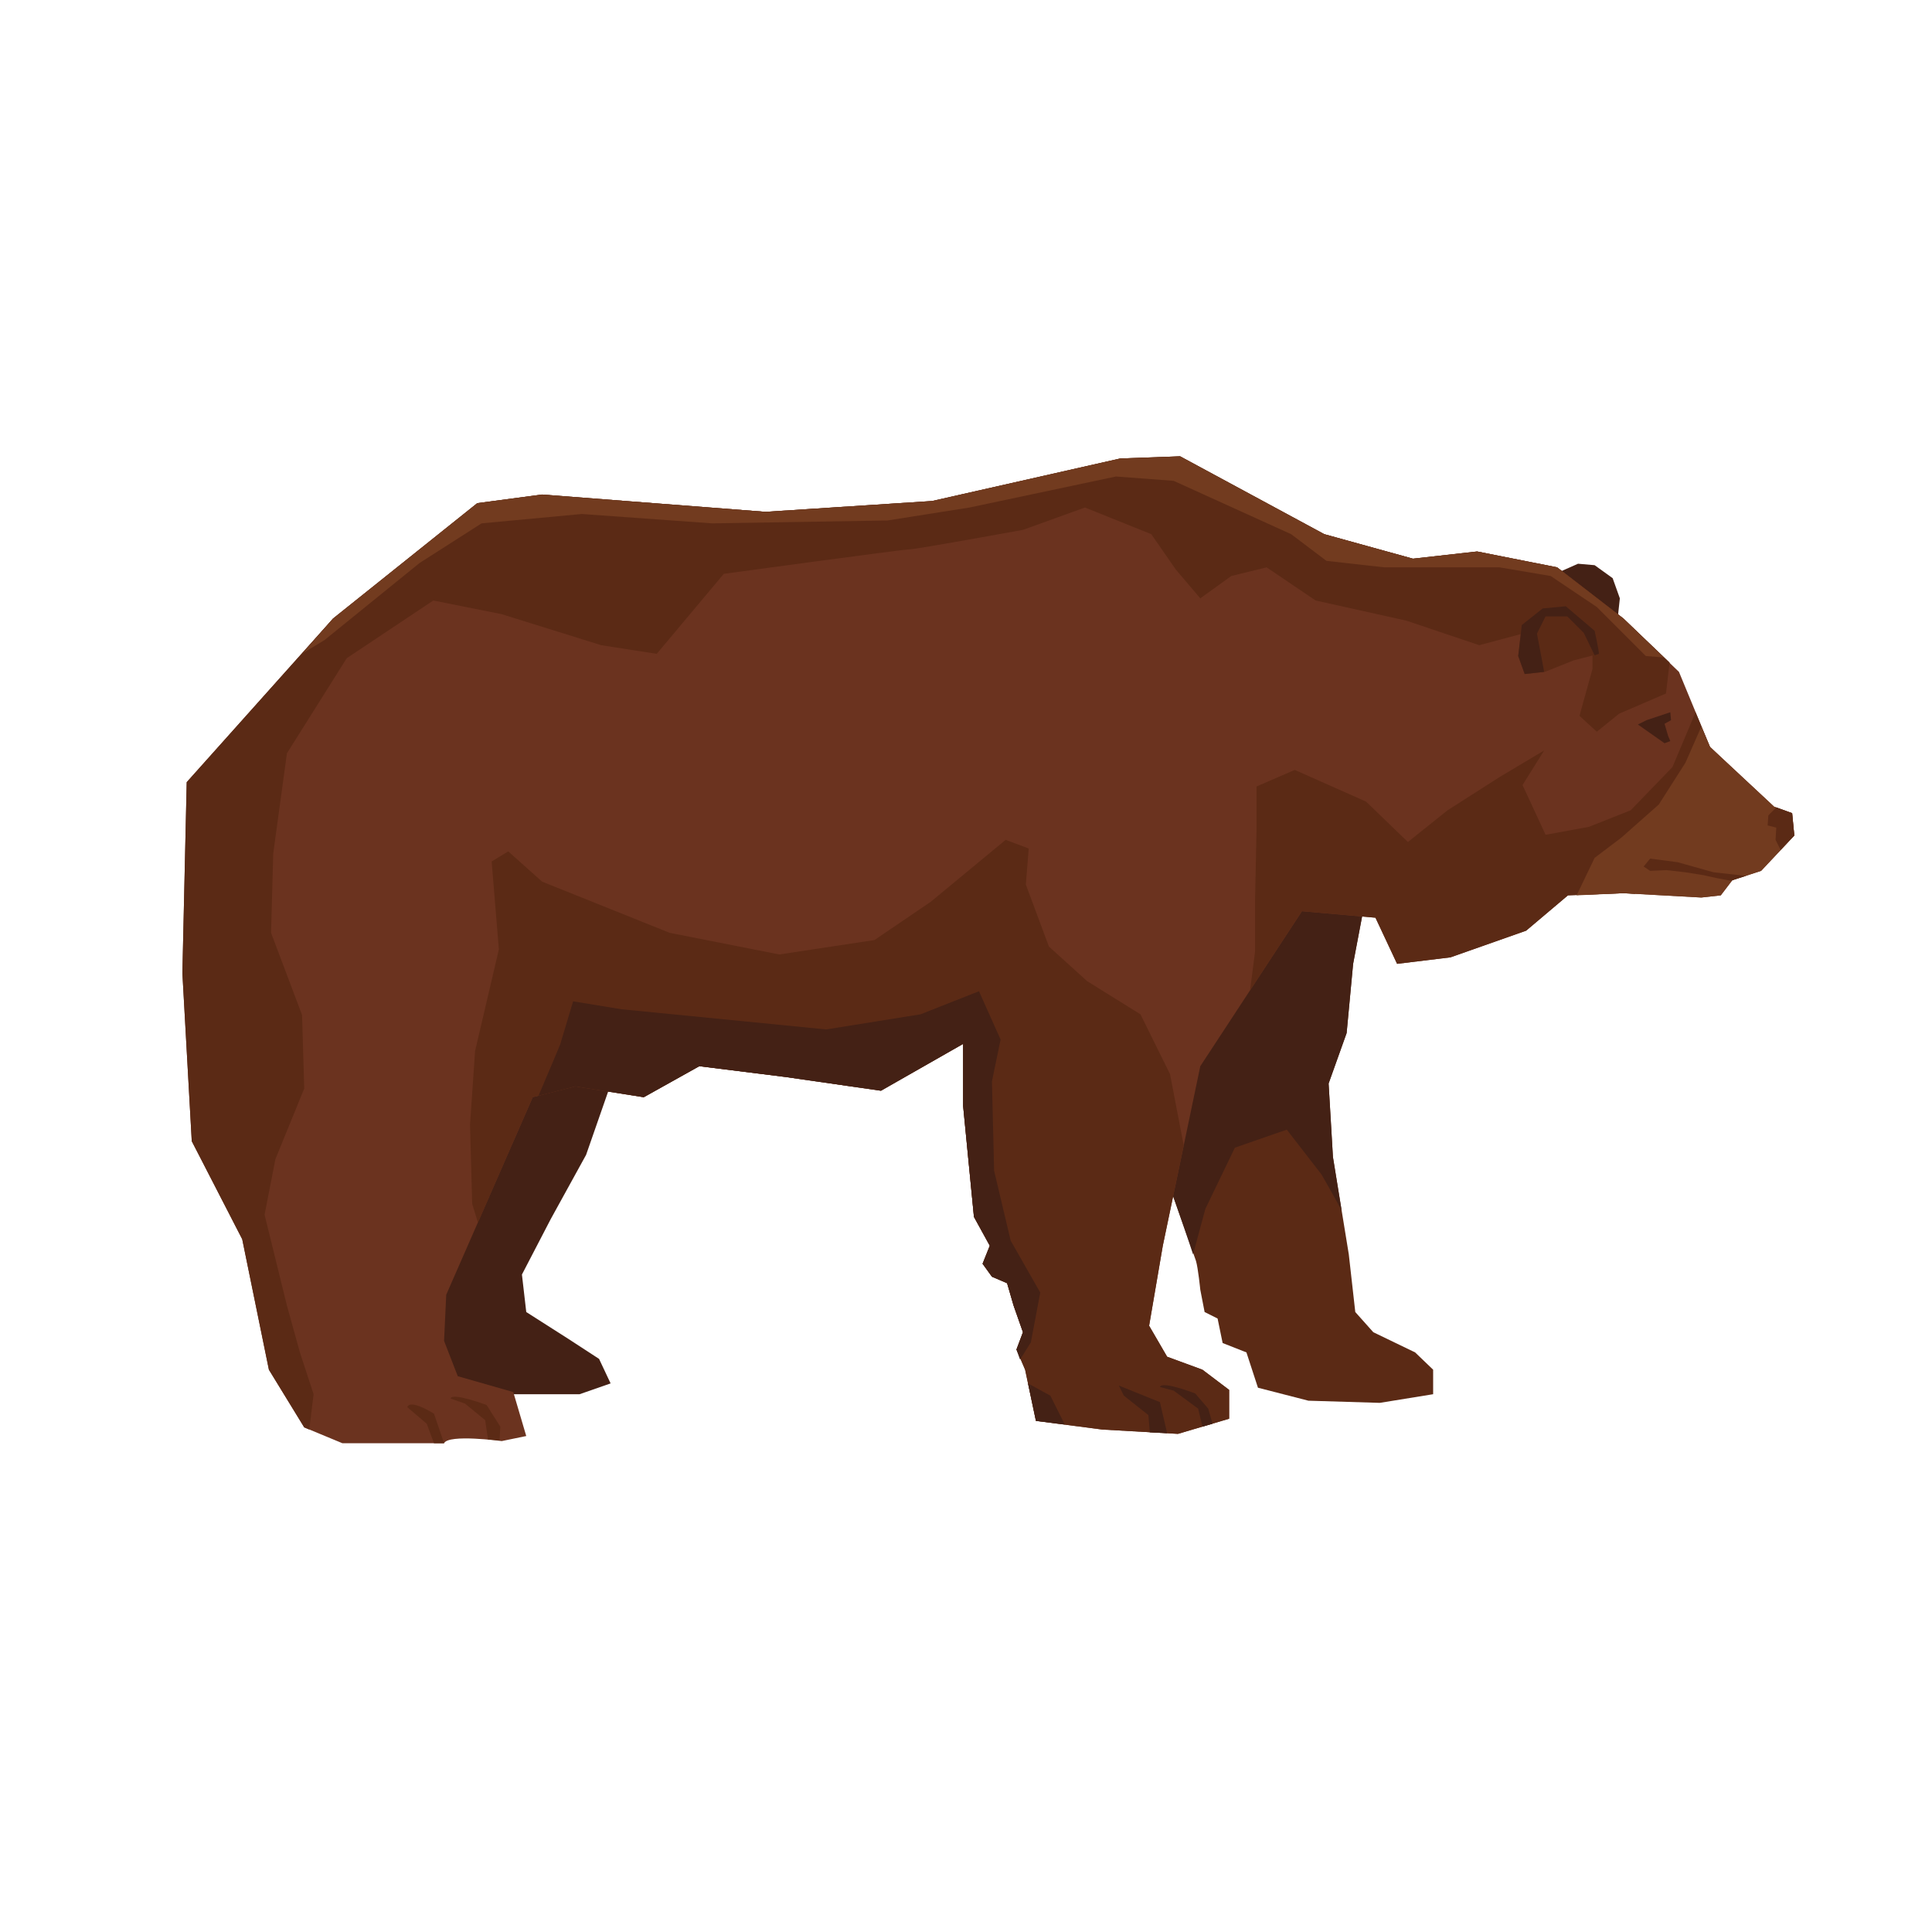 <svg version="1.2" xmlns="http://www.w3.org/2000/svg" viewBox="0 0 268 266" width="500" height="500">
	<title>bear</title>
	<style>
		.s0 { fill: #5b2a15 } 
		.s1 { fill: #442115 } 
		.s2 { fill: #6b331f } 
		.s3 { fill: #723b1f } 
	</style>
	<g id="&lt;Group&gt;">
		<path id="&lt;Path&gt;" class="s0" d="m189.5 123.2l-1.8 9.5-0.9 9.6-2.5 7 0.6 10.2 2.2 13.5 0.9 8 2.5 2.8 5.8 2.8 2.5 2.4v3.4l-7.4 1.2-9.9-0.3-7-1.8-1.6-4.9-3.3-1.3-0.7-3.4-1.8-0.9-0.6-3.1c0 0-0.3-3-0.6-4-0.3-0.9-5.3-15-5.3-15l6.8-23.4 12.3-17.5z"/>
		<path id="&lt;Path&gt;" class="s1" d="m171.3 158.2l-4.1 8.5-1.7 6.3c-1.1-3.4-4.9-14.1-4.9-14.1l6.8-23.4 12-17q0.5-0.1 1.1-0.1l9 4.8-1.8 9.5-0.9 9.6-2.5 7 0.6 10.2 1.2 7.4c-1.4-2.6-2.8-5-2.8-5l-4.8-6.2z"/>
		<path id="&lt;Path&gt;" class="s1" d="m224.3 85.7l0.4-3.7-1-2.8-2.5-1.8-2.3-0.2-4.3 1.9 9.4 6.4z"/>
		<path id="&lt;Path&gt;" class="s1" d="m85.9 146l-4.6 13.2-4.9 8.9-4 7.7 0.6 5.2 5.8 3.7 4.3 2.8 1.6 3.4-4.3 1.5h-5.2-6.5l-8.3-2.8-2.5-9.2 4.3-18.1 11.7-20.3z"/>
		<path id="&lt;Path&gt;" class="s2" d="m248.6 111.8l-2.5-0.9-8.9-8.3-4.3-10.4-7.7-7.4-9.2-7.1-11.1-2.2-8.9 1-12.3-3.4-20-10.8-8.3 0.3-26.1 5.9-23.1 1.5-31-2.4-9 1.2-20 16-20.3 22.7-0.6 26.5 1.3 23.3 7 13.6 3.7 18.1 4.9 8 5.3 2.2h14.1c0.6-1.3 8-0.3 8-0.3l3.4-0.7-1.8-6.1-7.7-2.2-1.9-4.9 0.3-6.4 12-27.4 5.9-1.5 9.5 1.5 7.7-4.3 12 1.5 13.2 1.9 11.4-6.5v8.6l1.5 15.4 2.2 4-1 2.5 1.3 1.8 2.1 0.9 0.9 3.1 1.3 3.7-0.9 2.4 1.2 2.8 1.5 7.1 9.2 1.2 10.5 0.6 7.1-2.1v-4l-3.7-2.8-4.9-1.8-2.5-4.3 1.9-11.1 5.2-24.9 10.1-15.4 4-6.1 10.2 0.9 3 6.4 7.4-0.9 10.5-3.7 5.8-4.9 7.7-0.3 10.8 0.6 2.7-0.3 1.6-2.1 4-1.3 4.6-4.9z"/>
		<path id="&lt;Path&gt;" class="s0" d="m25.3 134l0.6-26.5 20.3-22.7 20-16 9-1.2 31 2.4 23.1-1.5 26.1-5.9 8.3-0.3 20 10.8 12.3 3.4 8.9-1 11.1 2.2 9.2 7.1 6.4 6.1-0.5 4.3-6.5 2.8-3.1 2.5-2.4-2.2 1.8-6.5v-4l-8.6-1.2-7.1 1.9-10.1-3.4-12.6-2.8-6.8-4.6-4.9 1.2-4.3 3.1-3.4-4-3.4-4.9-9.2-3.7-8.6 3.1c0 0-14.8 2.7-15.7 2.7-0.9 0-25.8 3.4-25.8 3.4l-9.3 11.1-7.7-1.2-13.8-4.3-9.5-1.9-12 8-8.3 13.2-1.9 13.9-0.3 11 4.3 11.4 0.3 10.2-4 9.8-1.5 7.7 3.1 12.6 1.8 6.5 1.9 5.8-0.6 4.9-0.7-0.3-4.9-8-3.7-18.1-7-13.6z"/>
		<path id="&lt;Path&gt;" class="s3" d="m42 89.6l4.2-4.8 20-16 9-1.2 31 2.4 23.1-1.5 26.1-5.9 8.3-0.3 20 10.8 12.3 3.4 8.9-1 11.1 2.2 9.2 7.1 5.6 5.4-2.5-0.2-6.8-6.8-6.4-4.3-7.1-1.2h-16l-8-0.9-4.9-3.7-16.3-7.4-8-0.6-20.3 4.3-11.4 1.8-24.3 0.4-18.1-1.3-13.9 1.3-8.6 5.5-13.2 10.7z"/>
		<path id="&lt;Path&gt;" class="s0" d="m174.1 131v-7.2l0.2-9.7v-6l5.3-2.3 9.9 4.4 5.8 5.6 5.5-4.4 7.2-4.6 6.2-3.7-3 4.8 3.2 6.9 6-1.1 5.8-2.3 5.8-6 3.2-7.6 2 4.8 1.1 1.1-7.5 13.4-4 5.9-1.6-0.1-7.7 0.3-5.8 4.9-10.5 3.7-7.4 0.9-3-6.4-10.2-0.9-4 6.1-3.2 4.9z"/>
		<path id="&lt;Path&gt;" class="s1" d="m231.7 97.8l0.1 1.1-0.9 0.5 0.5 1.7 0.3 0.7-0.8 0.3-3.7-2.6 1.2-0.6z"/>
		<path id="&lt;Path&gt;" class="s3" d="m218.7 123.2l2.5-5.2 3.7-2.8 5.2-4.6 3.7-5.8 2.2-5 1.2 2.8 8.9 8.3 2.5 0.9 0.3 3.1-4.6 4.9-4 1.3-1.6 2.1-2.7 0.3-10.8-0.6z"/>
		<path id="&lt;Path&gt;" class="s0" d="m221.8 89.7c0-0.5-0.6-3.2-0.6-3.2l-4-3.4-3.2 0.3-2.9 2.3-0.5 4.3 0.9 2.5 2.8-0.3 4-1.6z"/>
		<path id="&lt;Path&gt;" class="s1" d="m214.2 92.2l-2.7 0.3-0.9-2.5 0.5-4.3 2.9-2.3 3.2-0.3 4 3.4c0 0 0.6 2.7 0.6 3.2l-0.6 0.2-1.5-3.1-2.3-2.3h-3l-1.2 2.4 0.8 4.2z"/>
		<path id="&lt;Path&gt;" class="s0" d="m245.3 112.1l1.1-1.1 2.2 0.8 0.3 3.1-1.9 2-0.7-1.4 0.1-1.7-1.2-0.3z"/>
		<path id="&lt;Path&gt;" class="s0" d="m232.7 118.6l5 1.4 4.5 0.5-1.9 0.6-0.1 0.1-2.1-0.4-1.8-0.4-2.5-0.4-2.6-0.3-2.3 0.1-0.9-0.6 0.9-1.1z"/>
		<path id="&lt;Path&gt;" class="s0" d="m97 146.9l-7.7 4.3-9.5-1.5-5.9 1.5-7.6 17.4-0.8-2.6-0.3-11 0.7-10.2 3.3-14.1-1-12.2 2.3-1.4 4.7 4.2 17.7 7.1 15.2 3 13.2-2 7.8-5.3 10.4-8.6 3.2 1.2-0.4 5 3.2 8.6 5.3 4.8 7.4 4.6 4.1 8.3 1.9 9.9-2.9 13.9-1.9 11.1 2.5 4.3 4.9 1.8 3.7 2.8v4l-7.1 2.1-10.5-0.6-9.2-1.2-1.5-7.1-1.2-2.8 0.9-2.4-1.3-3.7-0.9-3.1-2.1-0.9-1.3-1.8 1-2.5-2.2-4-1.5-15.4v-8.6l-11.4 6.5-13.2-1.9z"/>
		<path id="&lt;Path&gt;" class="s0" d="m60.2 195.1l1.4 4.1h-1.4l-1-2.7-2.7-2.3c0.4-1.2 3.7 0.9 3.7 0.9z"/>
		<path id="&lt;Path&gt;" class="s0" d="m67.5 193.9l1.9 3-0.1 1.9c-0.4 0-1-0.1-1.6-0.1l-0.4-2.7-2.8-2.3-2-0.7c0.2-0.9 5 0.9 5 0.9z"/>
		<path id="&lt;Path&gt;" class="s1" d="m77.7 143.9l1.8-6 6.7 1.1 17.3 1.7 11.1 1.1 13.1-2.1 8.1-3.2 3 6.7-1.2 5.8 0.3 12.4 2.3 9.7 4.1 7.2-1.3 6.9-1.5 2.4-0.5-1.4 0.9-2.4-1.3-3.7-0.9-3.1-2.1-0.9-1.3-1.8 1-2.5-2.2-4-1.5-15.4v-8.6l-11.4 6.5-13.2-1.9-12-1.5-7.7 4.3-9.5-1.5-5.1 1.3c1-2.3 3-7.1 3-7.1z"/>
		<path id="&lt;Path&gt;" class="s1" d="m147.7 196.6l-4-0.5-1.1-5.2 3.1 1.7z"/>
		<path id="&lt;Path&gt;" class="s1" d="m161.9 197.8l-2.4-0.1-0.2-2.4-3.4-2.7-0.7-1.4 5.7 2.3z"/>
		<path id="&lt;Path&gt;" class="s1" d="m160.9 191.4c0.3-0.9 4.9 0.9 4.9 0.9l1.8 2.1 0.6 2.1-1.4 0.4-0.6-2.5-3.4-2.5z"/>
	</g>
</svg>